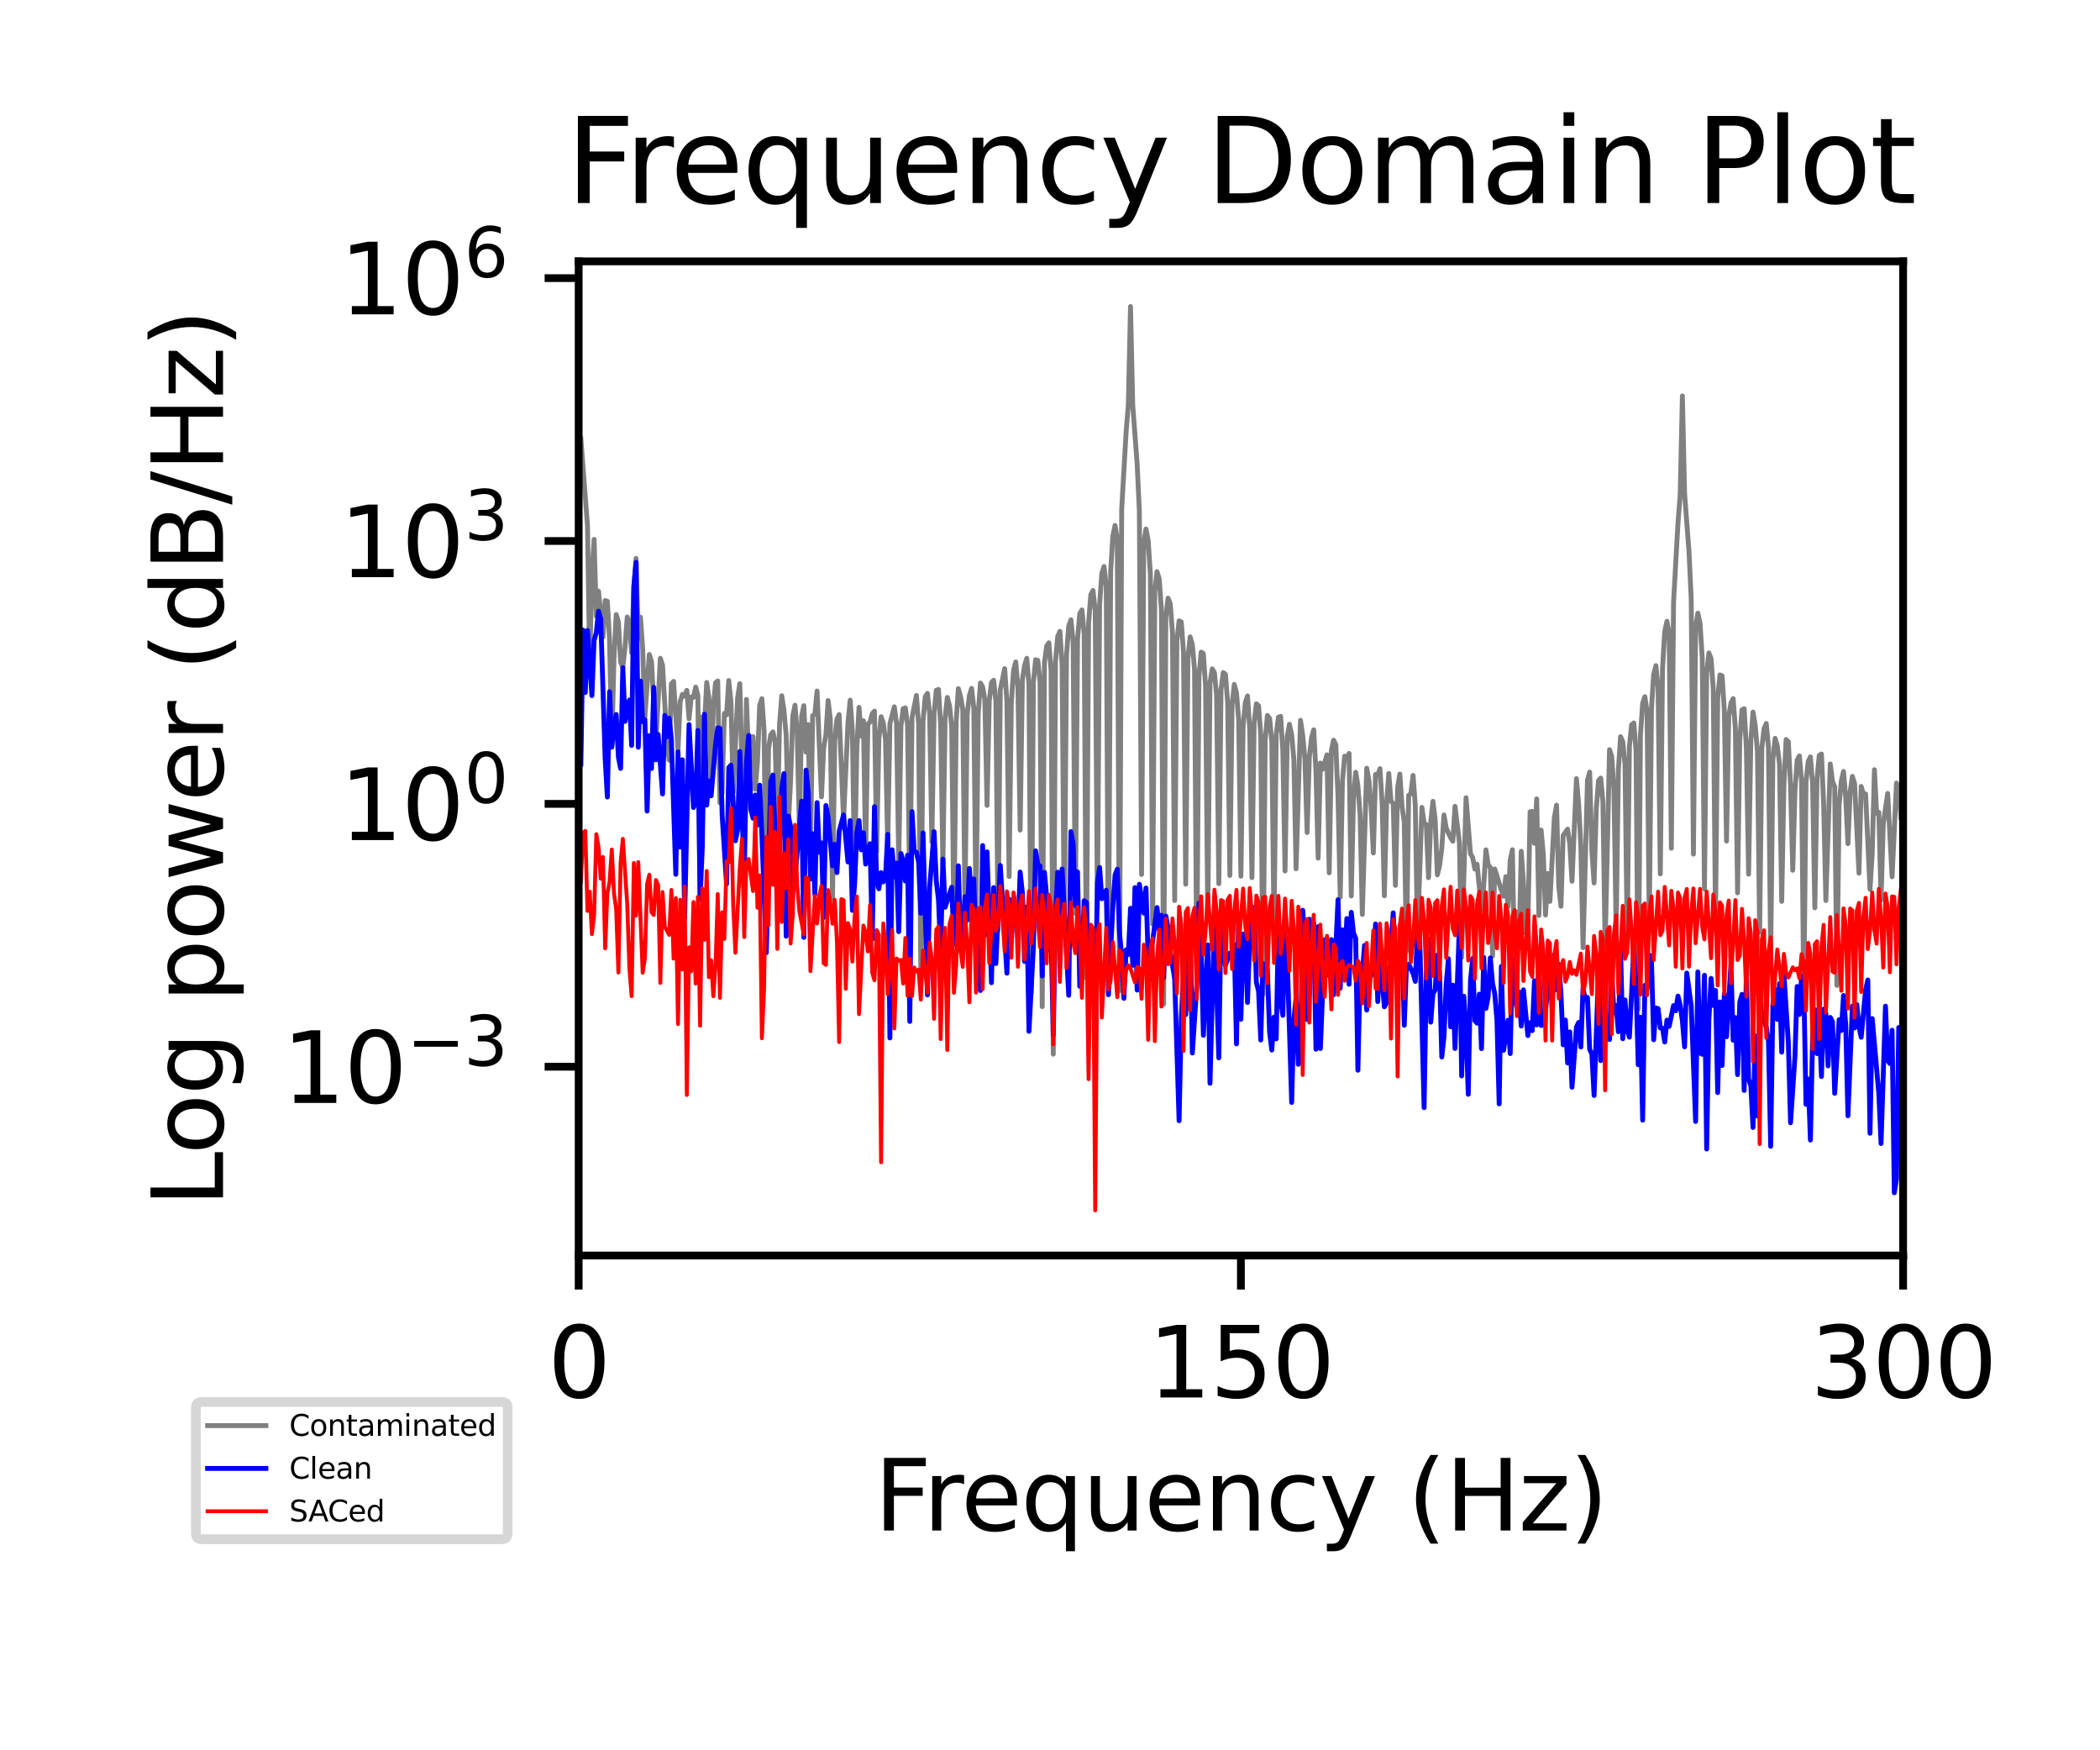 <?xml version="1.0" encoding="utf-8" standalone="no"?>
<!DOCTYPE svg PUBLIC "-//W3C//DTD SVG 1.1//EN"
  "http://www.w3.org/Graphics/SVG/1.1/DTD/svg11.dtd">
<svg xmlns:xlink="http://www.w3.org/1999/xlink" width="216pt" height="180pt" viewBox="0 0 216 180" xmlns="http://www.w3.org/2000/svg" version="1.1">
 <defs>
  <style type="text/css">*{stroke-linejoin: round; stroke-linecap: butt}</style>
 </defs>
 <g id="figure_1">
  <g id="patch_1">
   <path d="M 0 180 
L 216 180 
L 216 0 
L 0 0 
z
" style="fill: #ffffff"/>
  </g>
  <g id="axes_1">
   <g id="patch_2">
    <path d="M 59.52 129.12 
L 195.75 129.12 
L 195.75 26.88 
L 59.52 26.88 
z
" style="fill: #ffffff"/>
   </g>
   <g id="matplotlib.axis_1">
    <g id="xtick_1">
     <g id="line2d_1">
      <defs>
       <path id="m98c6a33eb2" d="M 0 0 
L 0 3.5 
" style="stroke: #000000; stroke-width: 0.8"/>
      </defs>
      <g>
       <use xlink:href="#m98c6a33eb2" x="59.52" y="129.12" style="stroke: #000000; stroke-width: 0.8"/>
      </g>
     </g>
     <g id="text_1">
      <!-- 0 -->
      <g transform="translate(56.339 143.718) scale(0.1 -0.1)">
       <defs>
        <path id="DejaVuSans-30" d="M 2034 4250 
Q 1547 4250 1301 3770 
Q 1056 3291 1056 2328 
Q 1056 1369 1301 889 
Q 1547 409 2034 409 
Q 2525 409 2770 889 
Q 3016 1369 3016 2328 
Q 3016 3291 2770 3770 
Q 2525 4250 2034 4250 
z
M 2034 4750 
Q 2819 4750 3233 4129 
Q 3647 3509 3647 2328 
Q 3647 1150 3233 529 
Q 2819 -91 2034 -91 
Q 1250 -91 836 529 
Q 422 1150 422 2328 
Q 422 3509 836 4129 
Q 1250 4750 2034 4750 
z
" transform="scale(0.016)"/>
       </defs>
       <use xlink:href="#DejaVuSans-30"/>
      </g>
     </g>
    </g>
    <g id="xtick_2">
     <g id="line2d_2">
      <g>
       <use xlink:href="#m98c6a33eb2" x="127.635" y="129.12" style="stroke: #000000; stroke-width: 0.8"/>
      </g>
     </g>
     <g id="text_2">
      <!-- 150 -->
      <g transform="translate(118.091 143.718) scale(0.1 -0.1)">
       <defs>
        <path id="DejaVuSans-31" d="M 794 531 
L 1825 531 
L 1825 4091 
L 703 3866 
L 703 4441 
L 1819 4666 
L 2450 4666 
L 2450 531 
L 3481 531 
L 3481 0 
L 794 0 
L 794 531 
z
" transform="scale(0.016)"/>
        <path id="DejaVuSans-35" d="M 691 4666 
L 3169 4666 
L 3169 4134 
L 1269 4134 
L 1269 2991 
Q 1406 3038 1543 3061 
Q 1681 3084 1819 3084 
Q 2600 3084 3056 2656 
Q 3513 2228 3513 1497 
Q 3513 744 3044 326 
Q 2575 -91 1722 -91 
Q 1428 -91 1123 -41 
Q 819 9 494 109 
L 494 744 
Q 775 591 1075 516 
Q 1375 441 1709 441 
Q 2250 441 2565 725 
Q 2881 1009 2881 1497 
Q 2881 1984 2565 2268 
Q 2250 2553 1709 2553 
Q 1456 2553 1204 2497 
Q 953 2441 691 2322 
L 691 4666 
z
" transform="scale(0.016)"/>
       </defs>
       <use xlink:href="#DejaVuSans-31"/>
       <use xlink:href="#DejaVuSans-35" x="63.623"/>
       <use xlink:href="#DejaVuSans-30" x="127.246"/>
      </g>
     </g>
    </g>
    <g id="xtick_3">
     <g id="line2d_3">
      <g>
       <use xlink:href="#m98c6a33eb2" x="195.75" y="129.12" style="stroke: #000000; stroke-width: 0.8"/>
      </g>
     </g>
     <g id="text_3">
      <!-- 300 -->
      <g transform="translate(186.206 143.718) scale(0.1 -0.1)">
       <defs>
        <path id="DejaVuSans-33" d="M 2597 2516 
Q 3050 2419 3304 2112 
Q 3559 1806 3559 1356 
Q 3559 666 3084 287 
Q 2609 -91 1734 -91 
Q 1441 -91 1130 -33 
Q 819 25 488 141 
L 488 750 
Q 750 597 1062 519 
Q 1375 441 1716 441 
Q 2309 441 2620 675 
Q 2931 909 2931 1356 
Q 2931 1769 2642 2001 
Q 2353 2234 1838 2234 
L 1294 2234 
L 1294 2753 
L 1863 2753 
Q 2328 2753 2575 2939 
Q 2822 3125 2822 3475 
Q 2822 3834 2567 4026 
Q 2313 4219 1838 4219 
Q 1578 4219 1281 4162 
Q 984 4106 628 3988 
L 628 4550 
Q 988 4650 1302 4700 
Q 1616 4750 1894 4750 
Q 2613 4750 3031 4423 
Q 3450 4097 3450 3541 
Q 3450 3153 3228 2886 
Q 3006 2619 2597 2516 
z
" transform="scale(0.016)"/>
       </defs>
       <use xlink:href="#DejaVuSans-33"/>
       <use xlink:href="#DejaVuSans-30" x="63.623"/>
       <use xlink:href="#DejaVuSans-30" x="127.246"/>
      </g>
     </g>
    </g>
    <g id="text_4">
     <!-- Frequency (Hz) -->
     <g transform="translate(89.93 157.397) scale(0.1 -0.1)">
      <defs>
       <path id="DejaVuSans-46" d="M 628 4666 
L 3309 4666 
L 3309 4134 
L 1259 4134 
L 1259 2759 
L 3109 2759 
L 3109 2228 
L 1259 2228 
L 1259 0 
L 628 0 
L 628 4666 
z
" transform="scale(0.016)"/>
       <path id="DejaVuSans-72" d="M 2631 2963 
Q 2534 3019 2420 3045 
Q 2306 3072 2169 3072 
Q 1681 3072 1420 2755 
Q 1159 2438 1159 1844 
L 1159 0 
L 581 0 
L 581 3500 
L 1159 3500 
L 1159 2956 
Q 1341 3275 1631 3429 
Q 1922 3584 2338 3584 
Q 2397 3584 2469 3576 
Q 2541 3569 2628 3553 
L 2631 2963 
z
" transform="scale(0.016)"/>
       <path id="DejaVuSans-65" d="M 3597 1894 
L 3597 1613 
L 953 1613 
Q 991 1019 1311 708 
Q 1631 397 2203 397 
Q 2534 397 2845 478 
Q 3156 559 3463 722 
L 3463 178 
Q 3153 47 2828 -22 
Q 2503 -91 2169 -91 
Q 1331 -91 842 396 
Q 353 884 353 1716 
Q 353 2575 817 3079 
Q 1281 3584 2069 3584 
Q 2775 3584 3186 3129 
Q 3597 2675 3597 1894 
z
M 3022 2063 
Q 3016 2534 2758 2815 
Q 2500 3097 2075 3097 
Q 1594 3097 1305 2825 
Q 1016 2553 972 2059 
L 3022 2063 
z
" transform="scale(0.016)"/>
       <path id="DejaVuSans-71" d="M 947 1747 
Q 947 1113 1208 752 
Q 1469 391 1925 391 
Q 2381 391 2643 752 
Q 2906 1113 2906 1747 
Q 2906 2381 2643 2742 
Q 2381 3103 1925 3103 
Q 1469 3103 1208 2742 
Q 947 2381 947 1747 
z
M 2906 525 
Q 2725 213 2448 61 
Q 2172 -91 1784 -91 
Q 1150 -91 751 415 
Q 353 922 353 1747 
Q 353 2572 751 3078 
Q 1150 3584 1784 3584 
Q 2172 3584 2448 3432 
Q 2725 3281 2906 2969 
L 2906 3500 
L 3481 3500 
L 3481 -1331 
L 2906 -1331 
L 2906 525 
z
" transform="scale(0.016)"/>
       <path id="DejaVuSans-75" d="M 544 1381 
L 544 3500 
L 1119 3500 
L 1119 1403 
Q 1119 906 1312 657 
Q 1506 409 1894 409 
Q 2359 409 2629 706 
Q 2900 1003 2900 1516 
L 2900 3500 
L 3475 3500 
L 3475 0 
L 2900 0 
L 2900 538 
Q 2691 219 2414 64 
Q 2138 -91 1772 -91 
Q 1169 -91 856 284 
Q 544 659 544 1381 
z
M 1991 3584 
L 1991 3584 
z
" transform="scale(0.016)"/>
       <path id="DejaVuSans-6e" d="M 3513 2113 
L 3513 0 
L 2938 0 
L 2938 2094 
Q 2938 2591 2744 2837 
Q 2550 3084 2163 3084 
Q 1697 3084 1428 2787 
Q 1159 2491 1159 1978 
L 1159 0 
L 581 0 
L 581 3500 
L 1159 3500 
L 1159 2956 
Q 1366 3272 1645 3428 
Q 1925 3584 2291 3584 
Q 2894 3584 3203 3211 
Q 3513 2838 3513 2113 
z
" transform="scale(0.016)"/>
       <path id="DejaVuSans-63" d="M 3122 3366 
L 3122 2828 
Q 2878 2963 2633 3030 
Q 2388 3097 2138 3097 
Q 1578 3097 1268 2742 
Q 959 2388 959 1747 
Q 959 1106 1268 751 
Q 1578 397 2138 397 
Q 2388 397 2633 464 
Q 2878 531 3122 666 
L 3122 134 
Q 2881 22 2623 -34 
Q 2366 -91 2075 -91 
Q 1284 -91 818 406 
Q 353 903 353 1747 
Q 353 2603 823 3093 
Q 1294 3584 2113 3584 
Q 2378 3584 2631 3529 
Q 2884 3475 3122 3366 
z
" transform="scale(0.016)"/>
       <path id="DejaVuSans-79" d="M 2059 -325 
Q 1816 -950 1584 -1140 
Q 1353 -1331 966 -1331 
L 506 -1331 
L 506 -850 
L 844 -850 
Q 1081 -850 1212 -737 
Q 1344 -625 1503 -206 
L 1606 56 
L 191 3500 
L 800 3500 
L 1894 763 
L 2988 3500 
L 3597 3500 
L 2059 -325 
z
" transform="scale(0.016)"/>
       <path id="DejaVuSans-20" transform="scale(0.016)"/>
       <path id="DejaVuSans-28" d="M 1984 4856 
Q 1566 4138 1362 3434 
Q 1159 2731 1159 2009 
Q 1159 1288 1364 580 
Q 1569 -128 1984 -844 
L 1484 -844 
Q 1016 -109 783 600 
Q 550 1309 550 2009 
Q 550 2706 781 3412 
Q 1013 4119 1484 4856 
L 1984 4856 
z
" transform="scale(0.016)"/>
       <path id="DejaVuSans-48" d="M 628 4666 
L 1259 4666 
L 1259 2753 
L 3553 2753 
L 3553 4666 
L 4184 4666 
L 4184 0 
L 3553 0 
L 3553 2222 
L 1259 2222 
L 1259 0 
L 628 0 
L 628 4666 
z
" transform="scale(0.016)"/>
       <path id="DejaVuSans-7a" d="M 353 3500 
L 3084 3500 
L 3084 2975 
L 922 459 
L 3084 459 
L 3084 0 
L 275 0 
L 275 525 
L 2438 3041 
L 353 3041 
L 353 3500 
z
" transform="scale(0.016)"/>
       <path id="DejaVuSans-29" d="M 513 4856 
L 1013 4856 
Q 1481 4119 1714 3412 
Q 1947 2706 1947 2009 
Q 1947 1309 1714 600 
Q 1481 -109 1013 -844 
L 513 -844 
Q 928 -128 1133 580 
Q 1338 1288 1338 2009 
Q 1338 2731 1133 3434 
Q 928 4138 513 4856 
z
" transform="scale(0.016)"/>
      </defs>
      <use xlink:href="#DejaVuSans-46"/>
      <use xlink:href="#DejaVuSans-72" x="50.27"/>
      <use xlink:href="#DejaVuSans-65" x="89.133"/>
      <use xlink:href="#DejaVuSans-71" x="150.656"/>
      <use xlink:href="#DejaVuSans-75" x="214.133"/>
      <use xlink:href="#DejaVuSans-65" x="277.512"/>
      <use xlink:href="#DejaVuSans-6e" x="339.035"/>
      <use xlink:href="#DejaVuSans-63" x="402.414"/>
      <use xlink:href="#DejaVuSans-79" x="457.395"/>
      <use xlink:href="#DejaVuSans-20" x="516.574"/>
      <use xlink:href="#DejaVuSans-28" x="548.361"/>
      <use xlink:href="#DejaVuSans-48" x="587.375"/>
      <use xlink:href="#DejaVuSans-7a" x="662.57"/>
      <use xlink:href="#DejaVuSans-29" x="715.061"/>
     </g>
    </g>
   </g>
   <g id="matplotlib.axis_2">
    <g id="ytick_1">
     <g id="line2d_4">
      <defs>
       <path id="m39349e80e6" d="M 0 0 
L -3.5 0 
" style="stroke: #000000; stroke-width: 0.8"/>
      </defs>
      <g>
       <use xlink:href="#m39349e80e6" x="59.52" y="109.701" style="stroke: #000000; stroke-width: 0.8"/>
      </g>
     </g>
     <g id="text_5">
      <!-- $\mathdefault{10^{-3}}$ -->
      <g transform="translate(29.02 113.5) scale(0.1 -0.1)">
       <defs>
        <path id="DejaVuSans-2212" d="M 678 2272 
L 4684 2272 
L 4684 1741 
L 678 1741 
L 678 2272 
z
" transform="scale(0.016)"/>
       </defs>
       <use xlink:href="#DejaVuSans-31" transform="translate(0 0.766)"/>
       <use xlink:href="#DejaVuSans-30" transform="translate(63.623 0.766)"/>
       <use xlink:href="#DejaVuSans-2212" transform="translate(128.203 39.047) scale(0.7)"/>
       <use xlink:href="#DejaVuSans-33" transform="translate(186.855 39.047) scale(0.7)"/>
      </g>
     </g>
    </g>
    <g id="ytick_2">
     <g id="line2d_5">
      <g>
       <use xlink:href="#m39349e80e6" x="59.52" y="82.668" style="stroke: #000000; stroke-width: 0.8"/>
      </g>
     </g>
     <g id="text_6">
      <!-- $\mathdefault{10^{0}}$ -->
      <g transform="translate(34.92 86.468) scale(0.1 -0.1)">
       <use xlink:href="#DejaVuSans-31" transform="translate(0 0.766)"/>
       <use xlink:href="#DejaVuSans-30" transform="translate(63.623 0.766)"/>
       <use xlink:href="#DejaVuSans-30" transform="translate(128.203 39.047) scale(0.7)"/>
      </g>
     </g>
    </g>
    <g id="ytick_3">
     <g id="line2d_6">
      <g>
       <use xlink:href="#m39349e80e6" x="59.52" y="55.636" style="stroke: #000000; stroke-width: 0.8"/>
      </g>
     </g>
     <g id="text_7">
      <!-- $\mathdefault{10^{3}}$ -->
      <g transform="translate(34.92 59.435) scale(0.1 -0.1)">
       <use xlink:href="#DejaVuSans-31" transform="translate(0 0.766)"/>
       <use xlink:href="#DejaVuSans-30" transform="translate(63.623 0.766)"/>
       <use xlink:href="#DejaVuSans-33" transform="translate(128.203 39.047) scale(0.7)"/>
      </g>
     </g>
    </g>
    <g id="ytick_4">
     <g id="line2d_7">
      <g>
       <use xlink:href="#m39349e80e6" x="59.52" y="28.604" style="stroke: #000000; stroke-width: 0.8"/>
      </g>
     </g>
     <g id="text_8">
      <!-- $\mathdefault{10^{6}}$ -->
      <g transform="translate(34.92 32.403) scale(0.1 -0.1)">
       <defs>
        <path id="DejaVuSans-36" d="M 2113 2584 
Q 1688 2584 1439 2293 
Q 1191 2003 1191 1497 
Q 1191 994 1439 701 
Q 1688 409 2113 409 
Q 2538 409 2786 701 
Q 3034 994 3034 1497 
Q 3034 2003 2786 2293 
Q 2538 2584 2113 2584 
z
M 3366 4563 
L 3366 3988 
Q 3128 4100 2886 4159 
Q 2644 4219 2406 4219 
Q 1781 4219 1451 3797 
Q 1122 3375 1075 2522 
Q 1259 2794 1537 2939 
Q 1816 3084 2150 3084 
Q 2853 3084 3261 2657 
Q 3669 2231 3669 1497 
Q 3669 778 3244 343 
Q 2819 -91 2113 -91 
Q 1303 -91 875 529 
Q 447 1150 447 2328 
Q 447 3434 972 4092 
Q 1497 4750 2381 4750 
Q 2619 4750 2861 4703 
Q 3103 4656 3366 4563 
z
" transform="scale(0.016)"/>
       </defs>
       <use xlink:href="#DejaVuSans-31" transform="translate(0 0.766)"/>
       <use xlink:href="#DejaVuSans-30" transform="translate(63.623 0.766)"/>
       <use xlink:href="#DejaVuSans-36" transform="translate(128.203 39.047) scale(0.7)"/>
      </g>
     </g>
    </g>
    <g id="text_9">
     <!-- Log power (dB/Hz) -->
     <g transform="translate(22.94 124.14) rotate(-90) scale(0.1 -0.1)">
      <defs>
       <path id="DejaVuSans-4c" d="M 628 4666 
L 1259 4666 
L 1259 531 
L 3531 531 
L 3531 0 
L 628 0 
L 628 4666 
z
" transform="scale(0.016)"/>
       <path id="DejaVuSans-6f" d="M 1959 3097 
Q 1497 3097 1228 2736 
Q 959 2375 959 1747 
Q 959 1119 1226 758 
Q 1494 397 1959 397 
Q 2419 397 2687 759 
Q 2956 1122 2956 1747 
Q 2956 2369 2687 2733 
Q 2419 3097 1959 3097 
z
M 1959 3584 
Q 2709 3584 3137 3096 
Q 3566 2609 3566 1747 
Q 3566 888 3137 398 
Q 2709 -91 1959 -91 
Q 1206 -91 779 398 
Q 353 888 353 1747 
Q 353 2609 779 3096 
Q 1206 3584 1959 3584 
z
" transform="scale(0.016)"/>
       <path id="DejaVuSans-67" d="M 2906 1791 
Q 2906 2416 2648 2759 
Q 2391 3103 1925 3103 
Q 1463 3103 1205 2759 
Q 947 2416 947 1791 
Q 947 1169 1205 825 
Q 1463 481 1925 481 
Q 2391 481 2648 825 
Q 2906 1169 2906 1791 
z
M 3481 434 
Q 3481 -459 3084 -895 
Q 2688 -1331 1869 -1331 
Q 1566 -1331 1297 -1286 
Q 1028 -1241 775 -1147 
L 775 -588 
Q 1028 -725 1275 -790 
Q 1522 -856 1778 -856 
Q 2344 -856 2625 -561 
Q 2906 -266 2906 331 
L 2906 616 
Q 2728 306 2450 153 
Q 2172 0 1784 0 
Q 1141 0 747 490 
Q 353 981 353 1791 
Q 353 2603 747 3093 
Q 1141 3584 1784 3584 
Q 2172 3584 2450 3431 
Q 2728 3278 2906 2969 
L 2906 3500 
L 3481 3500 
L 3481 434 
z
" transform="scale(0.016)"/>
       <path id="DejaVuSans-70" d="M 1159 525 
L 1159 -1331 
L 581 -1331 
L 581 3500 
L 1159 3500 
L 1159 2969 
Q 1341 3281 1617 3432 
Q 1894 3584 2278 3584 
Q 2916 3584 3314 3078 
Q 3713 2572 3713 1747 
Q 3713 922 3314 415 
Q 2916 -91 2278 -91 
Q 1894 -91 1617 61 
Q 1341 213 1159 525 
z
M 3116 1747 
Q 3116 2381 2855 2742 
Q 2594 3103 2138 3103 
Q 1681 3103 1420 2742 
Q 1159 2381 1159 1747 
Q 1159 1113 1420 752 
Q 1681 391 2138 391 
Q 2594 391 2855 752 
Q 3116 1113 3116 1747 
z
" transform="scale(0.016)"/>
       <path id="DejaVuSans-77" d="M 269 3500 
L 844 3500 
L 1563 769 
L 2278 3500 
L 2956 3500 
L 3675 769 
L 4391 3500 
L 4966 3500 
L 4050 0 
L 3372 0 
L 2619 2869 
L 1863 0 
L 1184 0 
L 269 3500 
z
" transform="scale(0.016)"/>
       <path id="DejaVuSans-64" d="M 2906 2969 
L 2906 4863 
L 3481 4863 
L 3481 0 
L 2906 0 
L 2906 525 
Q 2725 213 2448 61 
Q 2172 -91 1784 -91 
Q 1150 -91 751 415 
Q 353 922 353 1747 
Q 353 2572 751 3078 
Q 1150 3584 1784 3584 
Q 2172 3584 2448 3432 
Q 2725 3281 2906 2969 
z
M 947 1747 
Q 947 1113 1208 752 
Q 1469 391 1925 391 
Q 2381 391 2643 752 
Q 2906 1113 2906 1747 
Q 2906 2381 2643 2742 
Q 2381 3103 1925 3103 
Q 1469 3103 1208 2742 
Q 947 2381 947 1747 
z
" transform="scale(0.016)"/>
       <path id="DejaVuSans-42" d="M 1259 2228 
L 1259 519 
L 2272 519 
Q 2781 519 3026 730 
Q 3272 941 3272 1375 
Q 3272 1813 3026 2020 
Q 2781 2228 2272 2228 
L 1259 2228 
z
M 1259 4147 
L 1259 2741 
L 2194 2741 
Q 2656 2741 2882 2914 
Q 3109 3088 3109 3444 
Q 3109 3797 2882 3972 
Q 2656 4147 2194 4147 
L 1259 4147 
z
M 628 4666 
L 2241 4666 
Q 2963 4666 3353 4366 
Q 3744 4066 3744 3513 
Q 3744 3084 3544 2831 
Q 3344 2578 2956 2516 
Q 3422 2416 3680 2098 
Q 3938 1781 3938 1306 
Q 3938 681 3513 340 
Q 3088 0 2303 0 
L 628 0 
L 628 4666 
z
" transform="scale(0.016)"/>
       <path id="DejaVuSans-2f" d="M 1625 4666 
L 2156 4666 
L 531 -594 
L 0 -594 
L 1625 4666 
z
" transform="scale(0.016)"/>
      </defs>
      <use xlink:href="#DejaVuSans-4c"/>
      <use xlink:href="#DejaVuSans-6f" x="53.963"/>
      <use xlink:href="#DejaVuSans-67" x="115.145"/>
      <use xlink:href="#DejaVuSans-20" x="178.621"/>
      <use xlink:href="#DejaVuSans-70" x="210.408"/>
      <use xlink:href="#DejaVuSans-6f" x="273.885"/>
      <use xlink:href="#DejaVuSans-77" x="335.066"/>
      <use xlink:href="#DejaVuSans-65" x="416.854"/>
      <use xlink:href="#DejaVuSans-72" x="478.377"/>
      <use xlink:href="#DejaVuSans-20" x="519.49"/>
      <use xlink:href="#DejaVuSans-28" x="551.277"/>
      <use xlink:href="#DejaVuSans-64" x="590.291"/>
      <use xlink:href="#DejaVuSans-42" x="653.768"/>
      <use xlink:href="#DejaVuSans-2f" x="722.371"/>
      <use xlink:href="#DejaVuSans-48" x="756.062"/>
      <use xlink:href="#DejaVuSans-7a" x="831.258"/>
      <use xlink:href="#DejaVuSans-29" x="883.748"/>
     </g>
    </g>
   </g>
   <g id="line2d_8">
    <path d="M 59.747 45.115 
L 60.428 54.061 
L 60.655 68.341 
L 60.882 59.015 
L 61.109 55.471 
L 61.336 63.377 
L 61.563 60.796 
L 62.018 65.52 
L 62.245 61.758 
L 62.472 61.839 
L 62.699 65.877 
L 62.926 76.646 
L 63.153 67.611 
L 63.38 63.202 
L 63.607 63.962 
L 63.834 68.094 
L 64.061 68.62 
L 64.288 66.568 
L 64.515 63.454 
L 64.742 64.229 
L 64.969 67.136 
L 65.196 60.318 
L 65.423 57.426 
L 65.65 65.695 
L 65.877 63.471 
L 66.104 66.723 
L 66.332 73.731 
L 66.786 67.309 
L 67.013 68.049 
L 67.467 76.486 
L 67.921 67.697 
L 68.148 68.426 
L 68.602 76.363 
L 68.829 78.179 
L 69.056 70.334 
L 69.283 70.073 
L 69.737 77.193 
L 69.964 72.149 
L 70.191 71.414 
L 70.418 71.584 
L 70.645 70.997 
L 70.873 73.925 
L 71.1 71.672 
L 71.327 71.714 
L 71.554 70.663 
L 71.781 71.513 
L 72.008 92.199 
L 72.235 73.732 
L 72.462 74.506 
L 72.689 70.183 
L 72.916 71.815 
L 73.143 80.647 
L 73.37 72.731 
L 73.597 70.219 
L 73.824 70.03 
L 74.051 82.555 
L 74.278 81.5 
L 74.505 73.365 
L 74.732 73.523 
L 74.959 69.992 
L 75.186 72.221 
L 75.413 81.459 
L 75.868 71.784 
L 76.095 70.31 
L 76.549 87.814 
L 76.776 71.928 
L 77.003 78.046 
L 77.23 75.774 
L 77.457 75.762 
L 77.684 81.161 
L 77.911 78.325 
L 78.138 72.535 
L 78.365 71.857 
L 78.592 75.118 
L 78.819 96.074 
L 79.046 77.01 
L 79.273 75.577 
L 79.5 75.271 
L 79.727 76.292 
L 79.954 84.951 
L 80.182 74.449 
L 80.409 71.553 
L 80.636 73.046 
L 80.863 75.599 
L 81.09 84.755 
L 81.317 80.3 
L 81.544 73.624 
L 81.771 72.527 
L 81.998 75.349 
L 82.225 85.377 
L 82.452 73.683 
L 82.679 72.573 
L 82.906 77.349 
L 83.133 74.523 
L 83.36 87.548 
L 83.587 73.593 
L 83.814 73.45 
L 84.041 71.065 
L 84.496 81.956 
L 84.723 76.889 
L 84.95 75.554 
L 85.177 72.047 
L 85.404 73.96 
L 85.631 92.447 
L 85.858 76.16 
L 86.085 73.942 
L 86.312 73.483 
L 86.766 84.251 
L 87.22 74.359 
L 87.447 72.001 
L 87.674 75.187 
L 87.901 90.066 
L 88.128 77.052 
L 88.355 72.739 
L 88.582 75.692 
L 88.809 74.122 
L 89.037 87.842 
L 89.264 74.445 
L 89.491 74.26 
L 89.718 73.396 
L 89.945 73.133 
L 90.172 87.562 
L 90.399 75.954 
L 90.626 73.713 
L 90.853 74.342 
L 91.08 76.05 
L 91.307 87.037 
L 91.534 74.425 
L 91.988 72.69 
L 92.215 74.394 
L 92.442 88.732 
L 92.669 74.67 
L 92.896 72.888 
L 93.123 72.8 
L 93.35 74.639 
L 93.578 92.656 
L 93.805 73.844 
L 94.259 71.518 
L 94.486 74.411 
L 94.713 100.058 
L 94.94 74.199 
L 95.167 71.657 
L 95.394 71.307 
L 95.621 73.405 
L 95.848 86.594 
L 96.075 73.425 
L 96.302 70.993 
L 96.529 70.903 
L 96.756 74.579 
L 96.983 88.885 
L 97.21 73.849 
L 97.437 71.726 
L 97.664 72.572 
L 97.891 74.78 
L 98.118 95.561 
L 98.346 74.252 
L 98.573 70.82 
L 98.8 71.623 
L 99.027 72.934 
L 99.254 93.11 
L 99.481 73.463 
L 99.708 71.535 
L 99.935 70.798 
L 100.162 72.777 
L 100.389 94.001 
L 100.616 73.419 
L 100.843 70.245 
L 101.07 70.634 
L 101.297 71.943 
L 101.524 82.829 
L 101.751 72.085 
L 101.978 70.196 
L 102.205 69.961 
L 102.432 72.105 
L 102.659 95.697 
L 102.887 70.935 
L 103.341 68.765 
L 103.568 72.142 
L 103.795 90.147 
L 104.022 72.304 
L 104.249 68.959 
L 104.476 68.072 
L 104.703 70.713 
L 104.93 85.368 
L 105.157 69.923 
L 105.384 68.442 
L 105.611 67.699 
L 105.838 70.431 
L 106.065 102.096 
L 106.292 70.198 
L 106.519 67.846 
L 106.746 67.924 
L 106.973 70.075 
L 107.201 103.527 
L 107.428 68.155 
L 107.655 66.449 
L 107.882 66.104 
L 108.109 68.943 
L 108.336 108.41 
L 108.563 68.05 
L 108.79 65.459 
L 109.017 64.932 
L 109.244 68.347 
L 109.471 95.877 
L 109.698 67.367 
L 109.925 64.395 
L 110.152 63.741 
L 110.379 65.991 
L 110.606 93.938 
L 110.833 65.707 
L 111.06 63.105 
L 111.287 62.724 
L 111.514 65.183 
L 111.742 100.602 
L 111.969 64.091 
L 112.196 61.156 
L 112.423 60.725 
L 112.65 62.817 
L 112.877 93.417 
L 113.104 62.139 
L 113.331 58.954 
L 113.558 58.261 
L 113.785 60.334 
L 114.012 100.58 
L 114.239 58.732 
L 114.466 55.113 
L 114.693 54.036 
L 114.92 55.417 
L 115.147 101.897 
L 115.374 52.36 
L 115.828 44.443 
L 116.055 41.624 
L 116.282 31.527 
L 116.51 41.675 
L 116.964 47.705 
L 117.191 52.59 
L 117.418 89.931 
L 117.645 55.808 
L 117.872 54.409 
L 118.099 55.583 
L 118.326 59.092 
L 118.553 95.028 
L 118.78 60.767 
L 119.007 58.792 
L 119.234 59.531 
L 119.461 62.736 
L 119.688 103.264 
L 119.915 63.396 
L 120.142 61.519 
L 120.369 62.093 
L 120.596 65.074 
L 120.823 92.61 
L 121.051 65.866 
L 121.278 63.849 
L 121.505 63.97 
L 121.732 67.076 
L 121.959 90.93 
L 122.186 67.697 
L 122.413 65.493 
L 122.64 66.293 
L 122.867 68.855 
L 123.094 99.451 
L 123.321 69.556 
L 123.548 67.063 
L 123.775 67.22 
L 124.002 70.563 
L 124.229 94.615 
L 124.456 70.254 
L 124.683 68.792 
L 124.91 69.177 
L 125.137 71.531 
L 125.365 90.879 
L 125.592 70.912 
L 125.819 69.172 
L 126.046 69.341 
L 126.273 72.216 
L 126.5 90.034 
L 126.727 72.517 
L 126.954 70.391 
L 127.181 71.246 
L 127.408 74.03 
L 127.635 90.109 
L 127.862 74.674 
L 128.089 72.258 
L 128.316 71.571 
L 128.543 75.003 
L 128.77 90.258 
L 128.997 74.312 
L 129.224 72.381 
L 129.451 72.578 
L 129.678 75.62 
L 129.905 102.287 
L 130.133 76.074 
L 130.36 73.578 
L 130.587 73.877 
L 130.814 76.306 
L 131.041 95.328 
L 131.268 75.525 
L 131.495 73.761 
L 131.722 73.672 
L 131.949 77.21 
L 132.176 89.569 
L 132.403 75.725 
L 132.63 74.487 
L 132.857 75.572 
L 133.084 78.113 
L 133.311 89.347 
L 133.765 74.079 
L 133.992 75.619 
L 134.219 78.015 
L 134.446 85.617 
L 134.674 77.855 
L 134.901 75.877 
L 135.128 75.056 
L 135.355 79.36 
L 135.582 88.252 
L 135.809 78.479 
L 136.036 79.12 
L 136.49 77.628 
L 136.717 89.764 
L 136.944 77.16 
L 137.171 76.124 
L 137.398 76.581 
L 137.625 81.999 
L 137.852 92.258 
L 138.079 80.348 
L 138.306 77.765 
L 138.533 78.025 
L 138.76 77.481 
L 138.988 92.142 
L 139.215 82.098 
L 139.442 79.418 
L 139.669 80.781 
L 139.896 83.809 
L 140.123 94.037 
L 140.577 79.003 
L 140.804 80.284 
L 141.031 83.027 
L 141.258 87.725 
L 141.485 79.637 
L 141.712 79.731 
L 141.939 79.05 
L 142.166 82.688 
L 142.393 92.123 
L 142.62 82.716 
L 142.847 79.54 
L 143.074 82.399 
L 143.301 82.638 
L 143.529 91.051 
L 143.756 80.98 
L 143.983 79.605 
L 144.21 82.947 
L 144.437 84.558 
L 144.664 97.817 
L 144.891 81.795 
L 145.118 81.616 
L 145.345 79.746 
L 145.572 82.793 
L 145.799 96.408 
L 146.253 83.035 
L 146.48 84.657 
L 146.707 84.793 
L 146.934 90.259 
L 147.161 84.529 
L 147.388 82.409 
L 147.615 84.245 
L 147.842 89.973 
L 148.07 89.041 
L 148.297 87.265 
L 148.524 83.81 
L 148.751 85.153 
L 149.205 86.151 
L 149.432 86.512 
L 149.659 82.92 
L 150.113 86.665 
L 150.34 98.455 
L 150.794 82.042 
L 151.248 87.789 
L 151.475 88.199 
L 151.702 89.378 
L 151.929 88.879 
L 152.383 93.524 
L 152.611 91.083 
L 152.838 87.396 
L 153.065 88.913 
L 153.292 89.231 
L 153.519 98.324 
L 153.746 89.364 
L 154.427 91.548 
L 154.654 92.173 
L 154.881 90.159 
L 155.108 93.255 
L 155.335 88.462 
L 155.562 87.386 
L 155.789 100.177 
L 156.016 93.813 
L 156.243 97.451 
L 156.47 87.551 
L 156.697 90.752 
L 156.924 95.946 
L 157.151 95.52 
L 157.379 83.495 
L 157.606 83.45 
L 157.833 86.729 
L 158.06 82.157 
L 158.287 94.158 
L 158.514 85.363 
L 158.741 87.858 
L 158.968 94.097 
L 159.195 89.832 
L 159.422 92.697 
L 159.876 84.069 
L 160.103 82.801 
L 160.33 91.146 
L 160.557 93.203 
L 160.784 85.924 
L 161.238 85.269 
L 161.465 86.786 
L 161.692 90.628 
L 162.147 80.078 
L 162.374 82.673 
L 162.601 87.018 
L 162.828 97.458 
L 163.282 80.248 
L 163.509 79.407 
L 163.736 87.515 
L 163.963 90.804 
L 164.19 83.204 
L 164.417 80.287 
L 164.644 80.017 
L 164.871 82.456 
L 165.098 97.36 
L 165.552 77.098 
L 165.779 77.813 
L 166.006 81.22 
L 166.233 95.75 
L 166.461 79.193 
L 166.688 75.762 
L 166.915 76.273 
L 167.142 78.593 
L 167.369 96.358 
L 167.596 76.742 
L 167.823 74.536 
L 168.05 74.347 
L 168.277 77.176 
L 168.504 103.767 
L 168.731 75.63 
L 168.958 72.329 
L 169.185 71.646 
L 169.412 73.18 
L 169.639 94.952 
L 169.866 72.879 
L 170.093 69.357 
L 170.32 68.453 
L 170.547 70.663 
L 170.774 89.871 
L 171.002 68.779 
L 171.229 64.94 
L 171.456 63.894 
L 171.683 65.139 
L 171.91 87.234 
L 172.137 61.908 
L 172.591 53.796 
L 172.818 50.921 
L 173.045 40.717 
L 173.272 50.771 
L 173.726 56.721 
L 173.953 61.579 
L 174.18 87.841 
L 174.407 64.523 
L 174.634 63.059 
L 174.861 64.095 
L 175.088 67.646 
L 175.315 91.437 
L 175.543 69.256 
L 175.77 67.142 
L 175.997 67.724 
L 176.224 70.915 
L 176.451 94.606 
L 176.678 71.824 
L 176.905 69.412 
L 177.132 69.5 
L 177.359 73.077 
L 177.586 86.496 
L 177.813 73.68 
L 178.04 72.311 
L 178.267 71.847 
L 178.494 74.907 
L 178.721 91.819 
L 178.948 76.058 
L 179.175 73 
L 179.402 72.882 
L 179.629 77.025 
L 179.857 89.902 
L 180.084 76.186 
L 180.311 73.229 
L 180.538 74.616 
L 180.765 77.266 
L 180.992 95.885 
L 181.219 76.917 
L 181.446 74.93 
L 181.673 74.404 
L 181.9 76.86 
L 182.127 98.4 
L 182.354 78.073 
L 182.581 75.933 
L 182.808 76.724 
L 183.035 78.576 
L 183.262 92.701 
L 183.489 80.636 
L 183.716 76.051 
L 183.943 76.281 
L 184.17 80.786 
L 184.398 89.499 
L 184.625 81.31 
L 184.852 78.168 
L 185.079 77.742 
L 185.306 80.341 
L 185.533 103.09 
L 185.76 80.378 
L 185.987 78.31 
L 186.214 77.838 
L 186.441 80.663 
L 186.668 93.36 
L 186.895 80.057 
L 187.122 77.684 
L 187.349 77.543 
L 187.576 82.724 
L 187.803 92.613 
L 188.257 78.566 
L 188.484 80.363 
L 188.711 80.911 
L 188.939 101.34 
L 189.166 82.756 
L 189.393 80.316 
L 189.62 79.338 
L 189.847 82.078 
L 190.074 86.759 
L 190.301 81.46 
L 190.528 79.846 
L 190.755 80.565 
L 191.209 89.798 
L 191.436 80.878 
L 191.663 81.685 
L 191.89 81.655 
L 192.344 91.465 
L 192.571 87.809 
L 192.798 79.157 
L 193.025 83.658 
L 193.252 83.542 
L 193.48 92.565 
L 193.707 84.731 
L 194.161 81.594 
L 194.615 90.168 
L 195.069 80.53 
L 195.296 81.275 
L 195.523 84.08 
L 195.523 84.08 
" clip-path="url(#p8cfe7ee56e)" style="fill: none; stroke: #808080; stroke-width: 0.5; stroke-linecap: square"/>
   </g>
   <g id="line2d_9">
    <path d="M 59.747 78.568 
L 59.974 64.801 
L 60.201 71.216 
L 60.428 64.84 
L 60.882 71.54 
L 61.109 65.849 
L 61.336 65.06 
L 61.563 62.861 
L 61.791 63.678 
L 62.245 78.048 
L 62.472 81.967 
L 62.699 71.137 
L 62.926 76.838 
L 63.153 74.605 
L 63.38 73.479 
L 63.607 77.866 
L 63.834 79.025 
L 64.061 68.661 
L 64.288 74.187 
L 64.515 72.628 
L 64.742 71.992 
L 64.969 76.66 
L 65.196 60.334 
L 65.423 57.843 
L 65.65 76.85 
L 65.877 70.046 
L 66.104 74.232 
L 66.332 74.011 
L 66.559 83.41 
L 66.786 75.647 
L 67.013 79.028 
L 67.24 70.685 
L 67.467 78.146 
L 67.694 75.541 
L 68.148 81.652 
L 68.375 73.573 
L 68.602 75.776 
L 68.829 73.856 
L 69.056 76.038 
L 69.51 89.917 
L 69.737 77.325 
L 69.964 87.119 
L 70.191 78.134 
L 70.418 94.41 
L 70.873 74.516 
L 71.327 83.047 
L 71.554 82.46 
L 71.781 75.114 
L 72.008 92.483 
L 72.235 87.16 
L 72.462 73.455 
L 72.689 82.798 
L 72.916 80.316 
L 73.143 81.84 
L 73.597 76.602 
L 73.824 74.853 
L 74.051 74.898 
L 74.278 83.848 
L 74.732 90.913 
L 74.959 78.941 
L 75.186 78.69 
L 75.641 86.469 
L 75.868 85.35 
L 76.095 77.282 
L 76.549 89.982 
L 76.776 78.453 
L 77.003 75.635 
L 77.23 83.252 
L 77.457 84.147 
L 77.684 81.757 
L 77.911 84.847 
L 78.138 80.751 
L 78.365 85.863 
L 78.819 97.983 
L 79.273 80.317 
L 79.5 79.705 
L 79.727 85.881 
L 79.954 85.318 
L 80.182 86.76 
L 80.409 81.073 
L 80.636 79.55 
L 80.863 96.282 
L 81.09 83.931 
L 81.317 84.988 
L 81.544 91.671 
L 81.771 90.19 
L 82.452 82.386 
L 82.679 96.405 
L 82.906 79.198 
L 83.133 81.522 
L 83.36 90.397 
L 83.587 85.746 
L 83.814 91.992 
L 84.041 82.541 
L 84.268 87.65 
L 84.496 86.685 
L 84.723 94.347 
L 84.95 82.842 
L 85.177 84.091 
L 85.631 89.047 
L 85.858 86.835 
L 86.085 89.74 
L 86.312 85.497 
L 86.766 83.811 
L 87.22 88.645 
L 87.447 84.388 
L 87.674 93.624 
L 87.901 90.992 
L 88.128 85.612 
L 88.355 84.389 
L 88.582 87.394 
L 88.809 85.65 
L 89.037 88.865 
L 89.264 87.405 
L 89.491 86.768 
L 89.718 96.568 
L 89.945 82.954 
L 90.172 90.525 
L 90.399 91.402 
L 90.626 89.741 
L 90.853 90.696 
L 91.08 90.14 
L 91.307 85.807 
L 91.534 106.746 
L 91.761 87.387 
L 91.988 90.184 
L 92.215 88.752 
L 92.442 95.812 
L 92.669 87.773 
L 92.896 88.599 
L 93.123 90.604 
L 93.35 87.947 
L 93.578 105.046 
L 93.805 83.468 
L 94.032 87.569 
L 94.259 87.644 
L 94.486 88.663 
L 94.713 93.922 
L 94.94 85.661 
L 95.394 102.32 
L 95.621 91.275 
L 96.075 85.529 
L 96.302 90.574 
L 96.529 92.534 
L 96.756 97.884 
L 96.983 88.345 
L 97.21 93.306 
L 97.891 91.244 
L 98.118 96.726 
L 98.346 97.13 
L 98.573 89.041 
L 98.8 97.127 
L 99.027 95.434 
L 99.254 92.213 
L 99.481 94.637 
L 99.708 89.314 
L 99.935 92.666 
L 100.162 90.39 
L 100.389 97.86 
L 100.616 97.18 
L 100.843 101.864 
L 101.07 86.953 
L 101.297 96.181 
L 101.524 87.607 
L 101.978 101.06 
L 102.205 91.28 
L 102.432 99.091 
L 102.887 89.007 
L 103.568 100.085 
L 103.795 92.47 
L 104.022 96.863 
L 104.249 92.748 
L 104.476 93.498 
L 104.703 95.844 
L 104.93 89.684 
L 105.157 91.781 
L 105.384 98.878 
L 105.611 93.266 
L 105.838 106.064 
L 106.292 97.384 
L 106.519 87.501 
L 106.746 88.932 
L 106.973 89.054 
L 107.201 100.363 
L 107.428 89.708 
L 107.655 92.21 
L 107.882 97.729 
L 108.109 95.985 
L 108.336 106.473 
L 108.563 94.27 
L 108.79 89.7 
L 109.017 95.975 
L 109.244 89.371 
L 109.925 102.359 
L 110.152 85.52 
L 110.379 86.75 
L 110.606 93.137 
L 110.833 89.672 
L 111.06 101.432 
L 111.287 98.994 
L 111.514 92.623 
L 111.742 92.807 
L 111.969 99.658 
L 112.196 97.47 
L 112.423 99.904 
L 112.65 104.197 
L 112.877 90.802 
L 113.104 89.213 
L 113.331 92.431 
L 113.785 91.551 
L 114.012 102.3 
L 114.466 93.194 
L 114.693 89.978 
L 114.92 89.393 
L 115.147 95.892 
L 115.374 98.323 
L 115.601 102.669 
L 115.828 97.682 
L 116.055 98.167 
L 116.282 93.413 
L 116.51 99.278 
L 116.737 91.28 
L 116.964 101.823 
L 117.191 90.943 
L 117.645 93.899 
L 117.872 91.326 
L 118.099 98.643 
L 118.553 96.817 
L 119.007 93.334 
L 119.234 95.618 
L 119.461 94.126 
L 119.688 100.538 
L 119.915 94.214 
L 120.142 95.443 
L 120.369 97.846 
L 120.823 100.653 
L 121.278 115.255 
L 121.505 104.742 
L 121.732 100.164 
L 121.959 104.349 
L 122.413 94.702 
L 122.64 108.294 
L 123.094 101.412 
L 123.321 92.879 
L 123.548 97.443 
L 123.775 106.476 
L 124.229 97.174 
L 124.456 111.406 
L 124.91 94.576 
L 125.365 108.794 
L 125.592 94.227 
L 126.046 99.263 
L 126.5 98.017 
L 126.727 98.045 
L 126.954 97.119 
L 127.181 107.351 
L 127.408 94.113 
L 127.635 104.823 
L 127.862 96.054 
L 128.089 96.732 
L 128.316 103.094 
L 128.543 96.404 
L 128.77 95.225 
L 128.997 93.326 
L 129.224 101 
L 129.451 101.943 
L 129.678 106.954 
L 129.905 99.103 
L 130.36 99.727 
L 130.587 106.176 
L 130.814 107.986 
L 131.041 104.594 
L 131.268 106.838 
L 131.495 95.112 
L 131.722 102.826 
L 131.949 104.422 
L 132.176 94.725 
L 132.403 98.592 
L 132.857 113.376 
L 133.084 104.882 
L 133.311 102.588 
L 133.538 109.457 
L 133.765 108.979 
L 133.992 93.612 
L 134.219 96.626 
L 134.446 104.851 
L 134.674 94.532 
L 134.901 99.104 
L 135.128 94.978 
L 135.355 107.902 
L 135.582 95.301 
L 135.809 107.829 
L 136.263 96.632 
L 136.49 97.044 
L 136.717 100.32 
L 136.944 96.628 
L 137.171 102.303 
L 137.625 92.525 
L 137.852 101.619 
L 138.079 95.622 
L 138.306 99.262 
L 138.533 94.461 
L 138.76 101.223 
L 138.988 93.825 
L 139.215 95.939 
L 139.442 96.499 
L 139.669 110.062 
L 139.896 100.039 
L 140.123 100.15 
L 140.35 97.228 
L 140.577 103.875 
L 140.804 99.622 
L 141.031 100.332 
L 141.258 99.568 
L 141.485 95.022 
L 141.712 103 
L 141.939 98.274 
L 142.393 103.538 
L 142.62 103.113 
L 143.074 97.482 
L 143.301 93.879 
L 143.529 99.146 
L 143.756 100.796 
L 143.983 99.783 
L 144.21 96.244 
L 144.437 105.444 
L 144.664 99.332 
L 144.891 99.166 
L 145.345 100.097 
L 145.572 100.926 
L 145.799 95.959 
L 146.026 96.382 
L 146.48 113.912 
L 146.707 100.196 
L 146.934 96.579 
L 147.161 105.119 
L 147.388 102.184 
L 147.615 101.806 
L 147.842 98.227 
L 148.07 100.186 
L 148.297 108.701 
L 148.524 106.605 
L 148.751 101.242 
L 148.978 98.597 
L 149.205 105.594 
L 149.432 101.31 
L 149.659 107.827 
L 150.113 94.984 
L 150.34 110.648 
L 150.567 102.453 
L 150.794 105.787 
L 151.021 112.541 
L 151.248 100.874 
L 151.475 98.575 
L 151.702 104.963 
L 151.929 105.224 
L 152.156 102.243 
L 152.383 107.837 
L 152.611 98.458 
L 152.838 103.705 
L 153.065 102.539 
L 153.292 98.509 
L 153.519 101.146 
L 153.746 102.204 
L 153.973 104.938 
L 154.2 113.521 
L 154.427 99.382 
L 154.654 108.011 
L 155.108 104.92 
L 155.335 108.348 
L 155.562 98.701 
L 155.789 102.533 
L 156.016 103.578 
L 156.243 102.011 
L 156.47 105.517 
L 156.697 101.796 
L 157.151 106.5 
L 157.379 105.182 
L 157.606 105.986 
L 157.833 100.857 
L 158.06 105.401 
L 158.287 99.379 
L 158.514 105.468 
L 158.741 105.384 
L 158.968 103.896 
L 159.422 99.509 
L 159.649 103.347 
L 159.876 98.183 
L 160.103 101.804 
L 160.33 99.175 
L 160.557 102.215 
L 160.784 107.449 
L 161.011 104.901 
L 161.238 109.317 
L 161.465 106.122 
L 161.692 111.809 
L 162.147 105.637 
L 162.374 105.144 
L 162.601 107.678 
L 162.828 101.628 
L 163.055 102.806 
L 163.282 102.576 
L 163.509 107.911 
L 163.736 108.388 
L 163.963 112.659 
L 164.417 100.081 
L 164.644 109.076 
L 164.871 100.419 
L 165.098 104.3 
L 165.325 104.724 
L 165.552 106.904 
L 165.779 100.214 
L 166.006 104.16 
L 166.233 103.404 
L 166.461 106.101 
L 166.688 97.708 
L 166.915 106.823 
L 167.142 102.834 
L 167.369 105.944 
L 167.596 106.667 
L 168.05 97.451 
L 168.277 101.307 
L 168.504 109.501 
L 168.731 104.615 
L 168.958 115.197 
L 169.185 101.337 
L 169.412 101.691 
L 169.639 98.208 
L 169.866 98.851 
L 170.093 106.929 
L 170.32 103.657 
L 170.547 103.729 
L 170.774 105.714 
L 171.002 105.744 
L 171.229 107.154 
L 171.456 104.911 
L 171.683 105.548 
L 172.137 103.412 
L 172.364 103.942 
L 172.591 102.439 
L 172.818 103.342 
L 173.045 104.989 
L 173.272 107.659 
L 173.499 100.071 
L 173.953 103.434 
L 174.407 115.331 
L 174.634 99.949 
L 174.861 108.293 
L 175.088 108.422 
L 175.315 100.299 
L 175.543 118.167 
L 175.77 104.87 
L 175.997 100.62 
L 176.224 103.405 
L 176.451 101.861 
L 176.678 112.365 
L 176.905 103.046 
L 177.132 109.575 
L 177.359 102.221 
L 177.586 106.621 
L 178.04 99.207 
L 178.267 106.973 
L 178.494 104.649 
L 178.721 110.512 
L 178.948 103.058 
L 179.175 102.262 
L 179.402 112.14 
L 179.629 99.926 
L 179.857 110.965 
L 180.084 111.639 
L 180.311 115.952 
L 180.538 106.55 
L 180.765 114.777 
L 180.992 101.124 
L 181.219 104.662 
L 181.446 104.939 
L 181.673 105.634 
L 181.9 107.093 
L 182.127 117.889 
L 182.354 103.26 
L 182.581 101.757 
L 182.808 104.834 
L 183.035 101.148 
L 183.262 108.205 
L 183.489 100.181 
L 183.943 107.179 
L 184.17 115.464 
L 184.625 108.633 
L 184.852 101.453 
L 185.079 104.326 
L 185.306 100.415 
L 185.533 101.209 
L 185.76 113.576 
L 185.987 110.964 
L 186.214 117.244 
L 186.441 106.707 
L 186.668 103.82 
L 186.895 108.354 
L 187.122 105.36 
L 187.349 110.711 
L 187.576 103.783 
L 187.803 104.234 
L 188.03 109.614 
L 188.257 104.631 
L 188.484 105.082 
L 188.711 112.438 
L 189.166 104.872 
L 189.393 105.969 
L 189.62 102.378 
L 189.847 105.394 
L 190.074 114.747 
L 190.528 103.463 
L 190.755 105.715 
L 190.982 103.305 
L 191.209 105.555 
L 191.436 106.672 
L 191.89 101.815 
L 192.117 100.782 
L 192.344 116.548 
L 192.571 104.756 
L 193.252 112.481 
L 193.48 117.599 
L 193.934 103.472 
L 194.161 109.042 
L 194.388 109.374 
L 194.615 105.951 
L 194.842 122.668 
L 195.069 121.288 
L 195.296 105.669 
L 195.523 111.887 
L 195.523 111.887 
" clip-path="url(#p8cfe7ee56e)" style="fill: none; stroke: #0000ff; stroke-width: 0.5; stroke-linecap: square"/>
   </g>
   <g id="line2d_10">
    <path d="M 59.747 90.648 
L 59.974 85.644 
L 60.201 85.449 
L 60.428 93.678 
L 60.655 91.696 
L 60.882 96.064 
L 61.109 94.069 
L 61.336 85.792 
L 61.563 87.101 
L 61.791 90.369 
L 62.018 88.138 
L 62.245 97.527 
L 62.472 91.853 
L 62.699 90.722 
L 62.926 87.366 
L 63.153 91.857 
L 63.38 93.527 
L 63.607 100.013 
L 63.834 88.727 
L 64.061 86.27 
L 64.515 92.967 
L 64.742 99.656 
L 64.969 102.446 
L 65.196 88.753 
L 65.423 94.151 
L 65.65 88.655 
L 66.104 100.031 
L 66.332 98.535 
L 66.559 90.915 
L 66.786 89.953 
L 67.013 93.814 
L 67.24 94.098 
L 67.467 90.501 
L 67.694 91.029 
L 67.921 101.082 
L 68.148 91.736 
L 68.375 95.303 
L 68.829 96.138 
L 69.056 91.524 
L 69.283 98.584 
L 69.51 92.361 
L 69.737 105.315 
L 69.964 92.535 
L 70.191 99.699 
L 70.418 91.174 
L 70.645 112.605 
L 70.873 97.428 
L 71.1 99.89 
L 71.327 92.768 
L 71.554 101.149 
L 71.781 92.245 
L 72.008 105.489 
L 72.235 91.366 
L 72.462 96.647 
L 72.689 89.575 
L 72.916 100.497 
L 73.143 98.755 
L 73.37 102.46 
L 73.597 99.325 
L 73.824 91.945 
L 74.051 102.619 
L 74.278 93.819 
L 74.505 96.555 
L 74.732 88.557 
L 74.959 88.677 
L 75.186 83.102 
L 75.413 93.051 
L 75.641 97.983 
L 76.095 89.256 
L 76.322 86.264 
L 76.549 96.364 
L 76.776 88.685 
L 77.003 88.343 
L 77.457 91.645 
L 77.684 84.086 
L 77.911 93.347 
L 78.138 90.03 
L 78.365 106.777 
L 78.592 101.681 
L 78.819 86.059 
L 79.046 95.171 
L 79.273 82.974 
L 79.5 90.995 
L 79.727 85.563 
L 79.954 97.582 
L 80.182 81.951 
L 80.409 94.81 
L 80.636 87.744 
L 80.863 91.352 
L 81.09 86.298 
L 81.317 97.03 
L 81.544 93.997 
L 81.771 84.829 
L 81.998 91.066 
L 82.225 93.724 
L 82.679 96.111 
L 82.906 90.22 
L 83.133 90.343 
L 83.36 99.872 
L 83.814 92.111 
L 84.041 94.966 
L 84.268 92.156 
L 84.496 91.111 
L 84.723 99.06 
L 84.95 99.225 
L 85.177 91.536 
L 85.404 92.809 
L 85.631 94.994 
L 85.858 92.538 
L 86.085 96.859 
L 86.312 107.167 
L 86.539 92.466 
L 86.766 92.572 
L 86.993 101.687 
L 87.22 94.929 
L 87.447 95.645 
L 87.674 98.886 
L 87.901 94.324 
L 88.128 92.199 
L 88.355 104.296 
L 88.809 95.19 
L 89.037 95.934 
L 89.264 97.846 
L 89.491 93.084 
L 89.718 100.046 
L 89.945 100.812 
L 90.172 95.653 
L 90.399 96.123 
L 90.626 119.529 
L 90.853 94.965 
L 91.08 97.214 
L 91.307 102.227 
L 91.534 99.793 
L 91.761 95.653 
L 91.988 105.766 
L 92.215 98.58 
L 92.442 98.801 
L 92.669 98.724 
L 92.896 101.147 
L 93.123 96.466 
L 93.35 102.411 
L 93.578 98.579 
L 93.805 102.436 
L 94.032 99.499 
L 94.259 99.91 
L 94.486 99.725 
L 94.713 102.801 
L 94.94 97.757 
L 95.394 102.076 
L 95.621 96.919 
L 95.848 98.671 
L 96.075 104.779 
L 96.302 95.605 
L 96.529 95.294 
L 96.756 106.855 
L 96.983 97.308 
L 97.21 95.421 
L 97.437 107.984 
L 97.664 95.067 
L 97.891 94.197 
L 98.118 102.103 
L 98.346 99.321 
L 98.573 92.9 
L 98.8 97.847 
L 99.027 99.437 
L 99.254 93.859 
L 99.481 97.012 
L 99.708 103.073 
L 99.935 93.058 
L 100.162 93.559 
L 100.389 102.075 
L 100.616 93.506 
L 100.843 93.3 
L 101.07 101.729 
L 101.297 93.403 
L 101.524 91.991 
L 101.751 99.036 
L 102.205 92.06 
L 102.432 95.715 
L 102.659 95.049 
L 102.887 91.115 
L 103.341 97.821 
L 103.568 91.667 
L 103.795 93.038 
L 104.022 98.495 
L 104.249 91.781 
L 104.476 92.997 
L 104.703 99.426 
L 104.93 92.983 
L 105.157 92.043 
L 105.384 98.647 
L 105.838 91.644 
L 106.065 97.019 
L 106.292 95.228 
L 106.519 91.36 
L 106.973 97.413 
L 107.201 92.031 
L 107.428 93.866 
L 107.655 99.081 
L 107.882 92.025 
L 108.109 93.142 
L 108.336 107.4 
L 108.563 93.54 
L 108.79 92.516 
L 109.017 100.973 
L 109.244 94.277 
L 109.471 92.944 
L 109.698 99.536 
L 109.925 97.141 
L 110.152 92.835 
L 110.379 96.88 
L 110.606 98.03 
L 110.833 93.262 
L 111.06 96.033 
L 111.287 102.615 
L 111.514 93.32 
L 111.742 95.839 
L 111.969 110.98 
L 112.196 95.096 
L 112.423 95.466 
L 112.65 124.473 
L 112.877 95.977 
L 113.104 95.048 
L 113.331 104.637 
L 113.785 95.408 
L 114.012 101.769 
L 114.239 100.832 
L 114.466 96.891 
L 114.92 102.552 
L 115.147 97.728 
L 115.374 98.059 
L 115.601 102.14 
L 115.828 99.782 
L 116.055 99.269 
L 116.282 99.603 
L 116.737 101.021 
L 116.964 99.427 
L 117.191 99.591 
L 117.418 102.713 
L 117.645 97.156 
L 117.872 98.271 
L 118.099 106.941 
L 118.326 97.454 
L 118.553 96.497 
L 118.78 107.074 
L 119.007 98.596 
L 119.234 95.599 
L 119.461 103.516 
L 119.915 94.482 
L 120.142 99.162 
L 120.369 99 
L 120.596 94.447 
L 120.823 97.099 
L 121.051 102.165 
L 121.278 93.244 
L 121.505 95.062 
L 121.732 108.079 
L 121.959 93.802 
L 122.186 93.386 
L 122.413 103.892 
L 122.64 94.215 
L 122.867 93.354 
L 123.094 102.751 
L 123.321 94.951 
L 123.548 92.178 
L 123.775 98.184 
L 124.002 95.807 
L 124.229 91.958 
L 124.683 97.692 
L 124.91 91.501 
L 125.137 93.652 
L 125.365 99.718 
L 125.592 92.565 
L 125.819 92.673 
L 126.046 100.061 
L 126.273 92.535 
L 126.5 92.126 
L 126.727 99.657 
L 126.954 93.623 
L 127.181 91.519 
L 127.408 97.359 
L 127.862 91.38 
L 128.089 95.286 
L 128.316 96.601 
L 128.543 91.328 
L 128.77 94.104 
L 128.997 98.803 
L 129.224 92.102 
L 129.451 92.804 
L 129.678 100.322 
L 129.905 92.314 
L 130.133 92.226 
L 130.36 101.092 
L 130.587 93.301 
L 130.814 92.128 
L 131.041 99.028 
L 131.495 92.128 
L 131.722 98.1 
L 131.949 96.58 
L 132.176 92.409 
L 132.63 99.838 
L 132.857 92.638 
L 133.084 95.498 
L 133.311 105.377 
L 133.538 93.247 
L 133.765 94.695 
L 133.992 110.547 
L 134.219 95.052 
L 134.446 94.52 
L 134.674 105.164 
L 134.901 96.82 
L 135.128 94.072 
L 135.355 103.031 
L 135.809 95.091 
L 136.036 100.435 
L 136.263 102.514 
L 136.49 96.246 
L 136.717 98.895 
L 136.944 103.811 
L 137.171 97.137 
L 137.398 97.536 
L 137.625 102.316 
L 137.852 99.188 
L 138.079 98.822 
L 138.306 100.866 
L 138.533 99.534 
L 138.76 99.251 
L 139.215 99.479 
L 139.442 100.829 
L 139.669 98.801 
L 139.896 99.201 
L 140.123 103.196 
L 140.577 96.976 
L 140.804 103.48 
L 141.258 95.703 
L 141.485 101.652 
L 141.712 101.696 
L 141.939 94.988 
L 142.393 101.857 
L 142.62 94.945 
L 142.847 96.205 
L 143.074 106.805 
L 143.301 94.536 
L 143.529 95.538 
L 143.756 110.703 
L 143.983 95.163 
L 144.21 93.439 
L 144.437 102.685 
L 144.664 94.943 
L 144.891 93.094 
L 145.118 98.948 
L 145.345 96.775 
L 145.572 92.573 
L 145.799 96.227 
L 146.026 97.536 
L 146.253 92.336 
L 146.48 94.709 
L 146.707 100.649 
L 146.934 92.528 
L 147.161 93.333 
L 147.388 100.37 
L 147.615 92.87 
L 147.842 92.579 
L 148.07 100.722 
L 148.297 93.144 
L 148.524 91.465 
L 148.751 98.528 
L 149.205 91.197 
L 149.432 95.499 
L 149.659 96.182 
L 149.886 91.581 
L 150.34 97.471 
L 150.567 91.466 
L 150.794 93.245 
L 151.021 98.78 
L 151.248 92.154 
L 151.475 92.544 
L 151.702 100.654 
L 151.929 92.91 
L 152.156 91.716 
L 152.383 99.581 
L 152.611 94.188 
L 152.838 91.776 
L 153.065 96.982 
L 153.292 95.668 
L 153.519 91.781 
L 153.746 95.881 
L 153.973 97.521 
L 154.2 92.141 
L 154.427 94.453 
L 154.654 101.081 
L 154.881 93.05 
L 155.108 94.002 
L 155.335 104.225 
L 155.562 94.244 
L 155.789 93.596 
L 156.016 104.501 
L 156.243 94.645 
L 156.47 93.97 
L 156.697 100.886 
L 157.151 93.596 
L 157.379 99.933 
L 157.606 100.469 
L 157.833 94.24 
L 158.06 97.352 
L 158.287 104.163 
L 158.514 95.59 
L 158.741 97.603 
L 158.968 107.01 
L 159.195 96.729 
L 159.422 97.023 
L 159.649 107.014 
L 159.876 98.184 
L 160.103 96.786 
L 160.33 102.687 
L 160.557 99.48 
L 160.784 98.728 
L 161.011 100.95 
L 161.238 100.371 
L 161.465 98.927 
L 161.692 100.148 
L 161.92 99.78 
L 162.147 100.258 
L 162.601 98.069 
L 162.828 102.191 
L 163.055 101.046 
L 163.282 97.35 
L 163.736 102.23 
L 163.963 96.257 
L 164.19 98.133 
L 164.417 105.305 
L 164.644 95.833 
L 164.871 96.541 
L 165.098 112.129 
L 165.325 95.745 
L 165.552 95.336 
L 165.779 106.351 
L 166.006 96.02 
L 166.233 94.127 
L 166.461 102.164 
L 166.915 93.158 
L 167.142 98.603 
L 167.369 97.946 
L 167.596 92.488 
L 167.823 95.762 
L 168.05 101.178 
L 168.277 92.784 
L 168.504 94.213 
L 168.731 102.282 
L 168.958 93.143 
L 169.185 92.915 
L 169.412 102.359 
L 169.639 93.916 
L 169.866 92.187 
L 170.093 98.732 
L 170.547 91.697 
L 170.774 96.171 
L 171.002 95.741 
L 171.229 91.214 
L 171.683 97.224 
L 171.91 91.616 
L 172.137 93.42 
L 172.364 99.425 
L 172.591 91.79 
L 172.818 92.381 
L 173.045 99.6 
L 173.272 92.357 
L 173.499 91.42 
L 173.726 99.408 
L 173.953 93.783 
L 174.18 91.369 
L 174.407 97.002 
L 174.861 91.412 
L 175.088 95.368 
L 175.315 96.604 
L 175.543 91.685 
L 175.997 98.543 
L 176.224 91.985 
L 176.451 93.935 
L 176.678 101.338 
L 176.905 92.803 
L 177.132 93.157 
L 177.359 102.21 
L 177.586 94.146 
L 177.813 92.614 
L 178.04 101.102 
L 178.494 92.569 
L 178.721 98.724 
L 178.948 98.276 
L 179.175 93.468 
L 179.402 96.918 
L 179.629 102.489 
L 179.857 94.426 
L 180.084 95.93 
L 180.311 109.173 
L 180.538 94.63 
L 180.765 95.866 
L 180.992 117.657 
L 181.219 96.583 
L 181.446 95.674 
L 181.673 106.737 
L 181.9 97.786 
L 182.127 96.398 
L 182.354 103.277 
L 182.808 97.648 
L 183.262 101.444 
L 183.489 98.1 
L 183.716 100.049 
L 183.943 100.526 
L 184.398 99.483 
L 184.625 99.785 
L 184.852 99.587 
L 185.079 100.615 
L 185.306 98.129 
L 185.533 98.956 
L 185.76 103.927 
L 185.987 96.97 
L 186.214 98.123 
L 186.441 107.887 
L 186.668 97.09 
L 186.895 96.799 
L 187.122 106.846 
L 187.349 97.355 
L 187.576 95.112 
L 187.803 104.133 
L 188.257 94.312 
L 188.484 99.906 
L 188.711 100.041 
L 188.939 94.088 
L 189.393 101.894 
L 189.62 93.417 
L 189.847 95.223 
L 190.074 103.72 
L 190.301 93.432 
L 190.528 93.633 
L 190.755 104.658 
L 190.982 93.667 
L 191.209 92.854 
L 191.436 102.018 
L 191.663 94.302 
L 191.89 92.33 
L 192.117 97.6 
L 192.344 95.749 
L 192.571 91.781 
L 192.798 95.671 
L 193.025 97.042 
L 193.252 91.416 
L 193.48 94.472 
L 193.707 99.51 
L 193.934 91.892 
L 194.161 93.284 
L 194.388 99.989 
L 194.615 92.182 
L 194.842 92.234 
L 195.069 99.179 
L 195.296 93.284 
L 195.523 91.462 
L 195.523 91.462 
" clip-path="url(#p8cfe7ee56e)" style="fill: none; stroke: #ff0000; stroke-width: 0.4; stroke-linecap: square"/>
   </g>
   <g id="patch_3">
    <path d="M 59.52 129.12 
L 59.52 26.88 
" style="fill: none; stroke: #000000; stroke-width: 0.8; stroke-linejoin: miter; stroke-linecap: square"/>
   </g>
   <g id="patch_4">
    <path d="M 195.75 129.12 
L 195.75 26.88 
" style="fill: none; stroke: #000000; stroke-width: 0.8; stroke-linejoin: miter; stroke-linecap: square"/>
   </g>
   <g id="patch_5">
    <path d="M 59.52 129.12 
L 195.75 129.12 
" style="fill: none; stroke: #000000; stroke-width: 0.8; stroke-linejoin: miter; stroke-linecap: square"/>
   </g>
   <g id="patch_6">
    <path d="M 59.52 26.88 
L 195.75 26.88 
" style="fill: none; stroke: #000000; stroke-width: 0.8; stroke-linejoin: miter; stroke-linecap: square"/>
   </g>
   <g id="text_10">
    <!-- Frequency Domain Plot -->
    <g transform="translate(58.236 20.88) scale(0.12 -0.12)">
     <defs>
      <path id="DejaVuSans-44" d="M 1259 4147 
L 1259 519 
L 2022 519 
Q 2988 519 3436 956 
Q 3884 1394 3884 2338 
Q 3884 3275 3436 3711 
Q 2988 4147 2022 4147 
L 1259 4147 
z
M 628 4666 
L 1925 4666 
Q 3281 4666 3915 4102 
Q 4550 3538 4550 2338 
Q 4550 1131 3912 565 
Q 3275 0 1925 0 
L 628 0 
L 628 4666 
z
" transform="scale(0.016)"/>
      <path id="DejaVuSans-6d" d="M 3328 2828 
Q 3544 3216 3844 3400 
Q 4144 3584 4550 3584 
Q 5097 3584 5394 3201 
Q 5691 2819 5691 2113 
L 5691 0 
L 5113 0 
L 5113 2094 
Q 5113 2597 4934 2840 
Q 4756 3084 4391 3084 
Q 3944 3084 3684 2787 
Q 3425 2491 3425 1978 
L 3425 0 
L 2847 0 
L 2847 2094 
Q 2847 2600 2669 2842 
Q 2491 3084 2119 3084 
Q 1678 3084 1418 2786 
Q 1159 2488 1159 1978 
L 1159 0 
L 581 0 
L 581 3500 
L 1159 3500 
L 1159 2956 
Q 1356 3278 1631 3431 
Q 1906 3584 2284 3584 
Q 2666 3584 2933 3390 
Q 3200 3197 3328 2828 
z
" transform="scale(0.016)"/>
      <path id="DejaVuSans-61" d="M 2194 1759 
Q 1497 1759 1228 1600 
Q 959 1441 959 1056 
Q 959 750 1161 570 
Q 1363 391 1709 391 
Q 2188 391 2477 730 
Q 2766 1069 2766 1631 
L 2766 1759 
L 2194 1759 
z
M 3341 1997 
L 3341 0 
L 2766 0 
L 2766 531 
Q 2569 213 2275 61 
Q 1981 -91 1556 -91 
Q 1019 -91 701 211 
Q 384 513 384 1019 
Q 384 1609 779 1909 
Q 1175 2209 1959 2209 
L 2766 2209 
L 2766 2266 
Q 2766 2663 2505 2880 
Q 2244 3097 1772 3097 
Q 1472 3097 1187 3025 
Q 903 2953 641 2809 
L 641 3341 
Q 956 3463 1253 3523 
Q 1550 3584 1831 3584 
Q 2591 3584 2966 3190 
Q 3341 2797 3341 1997 
z
" transform="scale(0.016)"/>
      <path id="DejaVuSans-69" d="M 603 3500 
L 1178 3500 
L 1178 0 
L 603 0 
L 603 3500 
z
M 603 4863 
L 1178 4863 
L 1178 4134 
L 603 4134 
L 603 4863 
z
" transform="scale(0.016)"/>
      <path id="DejaVuSans-50" d="M 1259 4147 
L 1259 2394 
L 2053 2394 
Q 2494 2394 2734 2622 
Q 2975 2850 2975 3272 
Q 2975 3691 2734 3919 
Q 2494 4147 2053 4147 
L 1259 4147 
z
M 628 4666 
L 2053 4666 
Q 2838 4666 3239 4311 
Q 3641 3956 3641 3272 
Q 3641 2581 3239 2228 
Q 2838 1875 2053 1875 
L 1259 1875 
L 1259 0 
L 628 0 
L 628 4666 
z
" transform="scale(0.016)"/>
      <path id="DejaVuSans-6c" d="M 603 4863 
L 1178 4863 
L 1178 0 
L 603 0 
L 603 4863 
z
" transform="scale(0.016)"/>
      <path id="DejaVuSans-74" d="M 1172 4494 
L 1172 3500 
L 2356 3500 
L 2356 3053 
L 1172 3053 
L 1172 1153 
Q 1172 725 1289 603 
Q 1406 481 1766 481 
L 2356 481 
L 2356 0 
L 1766 0 
Q 1100 0 847 248 
Q 594 497 594 1153 
L 594 3053 
L 172 3053 
L 172 3500 
L 594 3500 
L 594 4494 
L 1172 4494 
z
" transform="scale(0.016)"/>
     </defs>
     <use xlink:href="#DejaVuSans-46"/>
     <use xlink:href="#DejaVuSans-72" x="50.27"/>
     <use xlink:href="#DejaVuSans-65" x="89.133"/>
     <use xlink:href="#DejaVuSans-71" x="150.656"/>
     <use xlink:href="#DejaVuSans-75" x="214.133"/>
     <use xlink:href="#DejaVuSans-65" x="277.512"/>
     <use xlink:href="#DejaVuSans-6e" x="339.035"/>
     <use xlink:href="#DejaVuSans-63" x="402.414"/>
     <use xlink:href="#DejaVuSans-79" x="457.395"/>
     <use xlink:href="#DejaVuSans-20" x="516.574"/>
     <use xlink:href="#DejaVuSans-44" x="548.361"/>
     <use xlink:href="#DejaVuSans-6f" x="625.363"/>
     <use xlink:href="#DejaVuSans-6d" x="686.545"/>
     <use xlink:href="#DejaVuSans-61" x="783.957"/>
     <use xlink:href="#DejaVuSans-69" x="845.236"/>
     <use xlink:href="#DejaVuSans-6e" x="873.02"/>
     <use xlink:href="#DejaVuSans-20" x="936.398"/>
     <use xlink:href="#DejaVuSans-50" x="968.186"/>
     <use xlink:href="#DejaVuSans-6c" x="1028.488"/>
     <use xlink:href="#DejaVuSans-6f" x="1056.271"/>
     <use xlink:href="#DejaVuSans-74" x="1117.453"/>
    </g>
   </g>
   <g id="legend_1">
    <g id="patch_7">
     <path d="M 20.751 158.292 
L 51.619 158.292 
Q 52.219 158.292 52.219 157.692 
L 52.219 144.782 
Q 52.219 144.182 51.619 144.182 
L 20.751 144.182 
Q 20.151 144.182 20.151 144.782 
L 20.151 157.692 
Q 20.151 158.292 20.751 158.292 
z
" style="fill: #ffffff; opacity: 0.8; stroke: #cccccc; stroke-linejoin: miter"/>
    </g>
    <g id="line2d_11">
     <path d="M 21.351 146.611 
L 24.351 146.611 
L 27.351 146.611 
" style="fill: none; stroke: #808080; stroke-width: 0.5; stroke-linecap: square"/>
    </g>
    <g id="text_11">
     <!-- Contaminated -->
     <g transform="translate(29.751 147.661) scale(0.03 -0.03)">
      <defs>
       <path id="DejaVuSans-43" d="M 4122 4306 
L 4122 3641 
Q 3803 3938 3442 4084 
Q 3081 4231 2675 4231 
Q 1875 4231 1450 3742 
Q 1025 3253 1025 2328 
Q 1025 1406 1450 917 
Q 1875 428 2675 428 
Q 3081 428 3442 575 
Q 3803 722 4122 1019 
L 4122 359 
Q 3791 134 3420 21 
Q 3050 -91 2638 -91 
Q 1578 -91 968 557 
Q 359 1206 359 2328 
Q 359 3453 968 4101 
Q 1578 4750 2638 4750 
Q 3056 4750 3426 4639 
Q 3797 4528 4122 4306 
z
" transform="scale(0.016)"/>
      </defs>
      <use xlink:href="#DejaVuSans-43"/>
      <use xlink:href="#DejaVuSans-6f" x="69.824"/>
      <use xlink:href="#DejaVuSans-6e" x="131.006"/>
      <use xlink:href="#DejaVuSans-74" x="194.385"/>
      <use xlink:href="#DejaVuSans-61" x="233.594"/>
      <use xlink:href="#DejaVuSans-6d" x="294.873"/>
      <use xlink:href="#DejaVuSans-69" x="392.285"/>
      <use xlink:href="#DejaVuSans-6e" x="420.068"/>
      <use xlink:href="#DejaVuSans-61" x="483.447"/>
      <use xlink:href="#DejaVuSans-74" x="544.727"/>
      <use xlink:href="#DejaVuSans-65" x="583.936"/>
      <use xlink:href="#DejaVuSans-64" x="645.459"/>
     </g>
    </g>
    <g id="line2d_12">
     <path d="M 21.351 151.015 
L 24.351 151.015 
L 27.351 151.015 
" style="fill: none; stroke: #0000ff; stroke-width: 0.5; stroke-linecap: square"/>
    </g>
    <g id="text_12">
     <!-- Clean -->
     <g transform="translate(29.751 152.065) scale(0.03 -0.03)">
      <use xlink:href="#DejaVuSans-43"/>
      <use xlink:href="#DejaVuSans-6c" x="69.824"/>
      <use xlink:href="#DejaVuSans-65" x="97.607"/>
      <use xlink:href="#DejaVuSans-61" x="159.131"/>
      <use xlink:href="#DejaVuSans-6e" x="220.41"/>
     </g>
    </g>
    <g id="line2d_13">
     <path d="M 21.351 155.418 
L 24.351 155.418 
L 27.351 155.418 
" style="fill: none; stroke: #ff0000; stroke-width: 0.4; stroke-linecap: square"/>
    </g>
    <g id="text_13">
     <!-- SACed -->
     <g transform="translate(29.751 156.468) scale(0.03 -0.03)">
      <defs>
       <path id="DejaVuSans-53" d="M 3425 4513 
L 3425 3897 
Q 3066 4069 2747 4153 
Q 2428 4238 2131 4238 
Q 1616 4238 1336 4038 
Q 1056 3838 1056 3469 
Q 1056 3159 1242 3001 
Q 1428 2844 1947 2747 
L 2328 2669 
Q 3034 2534 3370 2195 
Q 3706 1856 3706 1288 
Q 3706 609 3251 259 
Q 2797 -91 1919 -91 
Q 1588 -91 1214 -16 
Q 841 59 441 206 
L 441 856 
Q 825 641 1194 531 
Q 1563 422 1919 422 
Q 2459 422 2753 634 
Q 3047 847 3047 1241 
Q 3047 1584 2836 1778 
Q 2625 1972 2144 2069 
L 1759 2144 
Q 1053 2284 737 2584 
Q 422 2884 422 3419 
Q 422 4038 858 4394 
Q 1294 4750 2059 4750 
Q 2388 4750 2728 4690 
Q 3069 4631 3425 4513 
z
" transform="scale(0.016)"/>
       <path id="DejaVuSans-41" d="M 2188 4044 
L 1331 1722 
L 3047 1722 
L 2188 4044 
z
M 1831 4666 
L 2547 4666 
L 4325 0 
L 3669 0 
L 3244 1197 
L 1141 1197 
L 716 0 
L 50 0 
L 1831 4666 
z
" transform="scale(0.016)"/>
      </defs>
      <use xlink:href="#DejaVuSans-53"/>
      <use xlink:href="#DejaVuSans-41" x="65.352"/>
      <use xlink:href="#DejaVuSans-43" x="132.01"/>
      <use xlink:href="#DejaVuSans-65" x="201.834"/>
      <use xlink:href="#DejaVuSans-64" x="263.357"/>
     </g>
    </g>
   </g>
  </g>
 </g>
 <defs>
  <clipPath id="p8cfe7ee56e">
   <rect x="59.52" y="26.88" width="136.23" height="102.24"/>
  </clipPath>
 </defs>
</svg>

